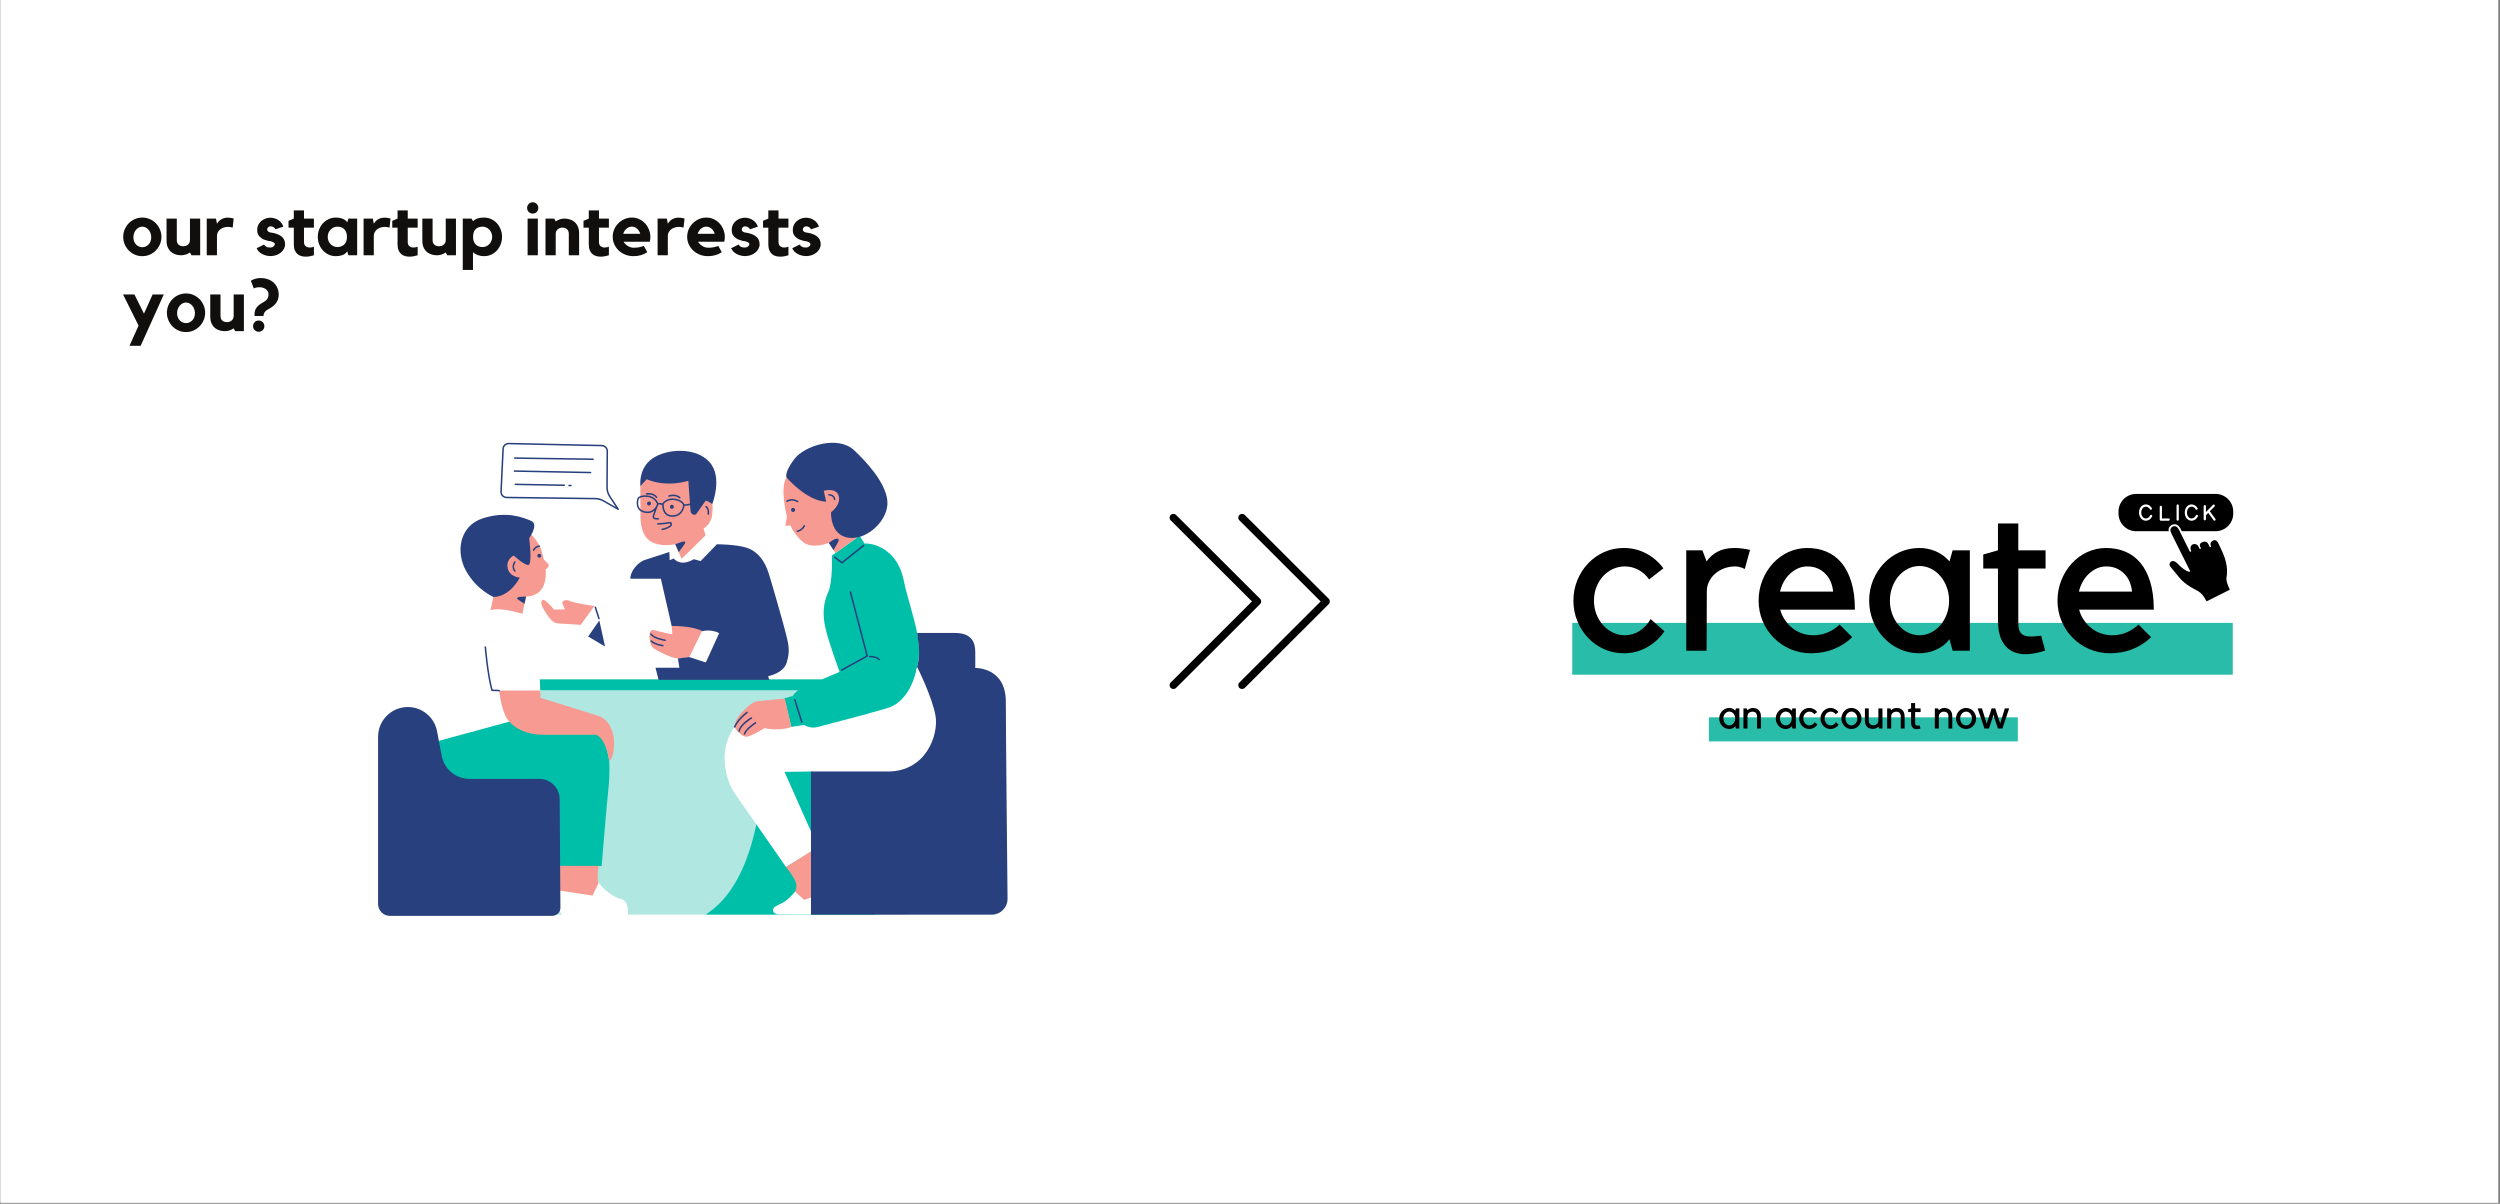 <?xml version="1.0" encoding="UTF-8"?><svg xmlns="http://www.w3.org/2000/svg" xmlns:xlink="http://www.w3.org/1999/xlink" contentScriptType="text/ecmascript" width="1012.5" zoomAndPan="magnify" contentStyleType="text/css" viewBox="0 0 1012.5 487.5" height="487.5" preserveAspectRatio="xMidYMid meet" version="1.0"><rect x="0" y="0" width="1012.5" height="487.5" fill="#808080" stroke="none"/><defs><g><g id="glyph-0-0"/><g id="glyph-0-1"><path d="M 8.656 -15.281 C 9.719 -15.281 10.719 -15.07 11.656 -14.656 C 12.594 -14.25 13.41 -13.691 14.109 -12.984 C 14.805 -12.273 15.359 -11.445 15.766 -10.5 C 16.18 -9.551 16.391 -8.535 16.391 -7.453 C 16.391 -6.379 16.18 -5.367 15.766 -4.422 C 15.359 -3.473 14.805 -2.645 14.109 -1.938 C 13.41 -1.227 12.594 -0.664 11.656 -0.25 C 10.719 0.156 9.719 0.359 8.656 0.359 C 7.57 0.359 6.562 0.156 5.625 -0.25 C 4.688 -0.664 3.867 -1.227 3.172 -1.938 C 2.473 -2.645 1.922 -3.473 1.516 -4.422 C 1.109 -5.367 0.906 -6.379 0.906 -7.453 C 0.906 -8.535 1.109 -9.551 1.516 -10.5 C 1.922 -11.445 2.473 -12.273 3.172 -12.984 C 3.867 -13.691 4.688 -14.25 5.625 -14.656 C 6.562 -15.07 7.57 -15.281 8.656 -15.281 Z M 8.656 -3.266 C 9.156 -3.266 9.617 -3.363 10.047 -3.562 C 10.473 -3.758 10.852 -4.031 11.188 -4.375 C 11.52 -4.727 11.781 -5.148 11.969 -5.641 C 12.156 -6.129 12.25 -6.676 12.25 -7.281 C 12.25 -7.875 12.156 -8.43 11.969 -8.953 C 11.781 -9.473 11.52 -9.926 11.188 -10.312 C 10.852 -10.707 10.473 -11.02 10.047 -11.25 C 9.617 -11.477 9.156 -11.594 8.656 -11.594 C 8.156 -11.594 7.688 -11.477 7.25 -11.25 C 6.812 -11.02 6.426 -10.707 6.094 -10.312 C 5.758 -9.926 5.5 -9.473 5.312 -8.953 C 5.125 -8.43 5.031 -7.875 5.031 -7.281 C 5.031 -6.676 5.125 -6.129 5.312 -5.641 C 5.5 -5.148 5.758 -4.727 6.094 -4.375 C 6.426 -4.031 6.812 -3.758 7.25 -3.562 C 7.688 -3.363 8.156 -3.266 8.656 -3.266 Z M 8.656 -3.266 "/></g><g id="glyph-0-2"><path d="M 10.75 -14.859 L 14.891 -14.859 L 14.891 0 L 11.359 0 L 10.75 -1.141 C 10.27 -0.797 9.723 -0.52 9.109 -0.312 C 8.504 -0.102 7.852 0 7.156 0 C 6.613 0 6 -0.078 5.312 -0.234 C 4.625 -0.398 3.977 -0.703 3.375 -1.141 C 2.781 -1.578 2.281 -2.188 1.875 -2.969 C 1.469 -3.75 1.266 -4.754 1.266 -5.984 L 1.266 -14.859 L 5.422 -14.859 L 5.422 -6.141 C 5.422 -5.68 5.492 -5.289 5.641 -4.969 C 5.797 -4.656 6 -4.398 6.25 -4.203 C 6.5 -4.016 6.781 -3.875 7.094 -3.781 C 7.414 -3.695 7.75 -3.656 8.094 -3.656 C 8.352 -3.656 8.633 -3.695 8.938 -3.781 C 9.25 -3.875 9.539 -4.02 9.812 -4.219 C 10.082 -4.414 10.305 -4.676 10.484 -5 C 10.66 -5.32 10.75 -5.703 10.75 -6.141 Z M 10.75 -14.859 "/></g><g id="glyph-0-3"><path d="M 5.422 -12.797 C 5.617 -13.109 5.848 -13.41 6.109 -13.703 C 6.367 -13.992 6.676 -14.254 7.031 -14.484 C 7.395 -14.711 7.805 -14.895 8.266 -15.031 C 8.723 -15.176 9.242 -15.25 9.828 -15.25 C 10.504 -15.25 11.289 -15.129 12.188 -14.891 L 11.797 -11.203 C 11.578 -11.242 11.359 -11.297 11.141 -11.359 C 10.961 -11.391 10.766 -11.422 10.547 -11.453 C 10.328 -11.484 10.125 -11.5 9.938 -11.5 C 9.301 -11.5 8.707 -11.41 8.156 -11.234 C 7.613 -11.055 7.141 -10.805 6.734 -10.484 C 6.336 -10.16 6.02 -9.773 5.781 -9.328 C 5.539 -8.879 5.422 -8.395 5.422 -7.875 L 5.422 0 L 1.281 0 L 1.281 -14.859 L 5.031 -14.859 Z M 5.422 -12.797 "/></g><g id="glyph-0-4"/><g id="glyph-0-5"><path d="M 10.781 -7.781 C 11.883 -7.008 12.438 -5.906 12.438 -4.469 C 12.438 -3.801 12.281 -3.176 11.969 -2.594 C 11.656 -2.02 11.227 -1.516 10.688 -1.078 C 10.156 -0.641 9.531 -0.297 8.812 -0.047 C 8.094 0.203 7.32 0.328 6.5 0.328 C 5.883 0.328 5.281 0.242 4.688 0.078 C 4.094 -0.078 3.547 -0.289 3.047 -0.562 C 2.555 -0.844 2.125 -1.176 1.75 -1.562 C 1.383 -1.957 1.109 -2.395 0.922 -2.875 C 1.391 -3.094 1.898 -3.336 2.453 -3.609 C 3.016 -3.879 3.504 -4.125 3.922 -4.344 C 4.098 -4.039 4.375 -3.766 4.75 -3.516 C 5.133 -3.266 5.656 -3.141 6.312 -3.141 C 7 -3.141 7.5 -3.301 7.812 -3.625 C 8.133 -3.945 8.297 -4.242 8.297 -4.516 C 8.297 -4.723 8.188 -4.91 7.969 -5.078 C 7.75 -5.242 7.5 -5.379 7.219 -5.484 C 6.82 -5.641 6.492 -5.723 6.234 -5.734 C 5.973 -5.742 5.672 -5.801 5.328 -5.906 C 4.254 -6.164 3.43 -6.508 2.859 -6.938 C 2.285 -7.363 1.867 -7.797 1.609 -8.234 C 1.359 -8.672 1.219 -9.086 1.188 -9.484 C 1.156 -9.891 1.141 -10.211 1.141 -10.453 C 1.141 -11.086 1.281 -11.695 1.562 -12.281 C 1.844 -12.863 2.223 -13.367 2.703 -13.797 C 3.191 -14.223 3.758 -14.566 4.406 -14.828 C 5.062 -15.086 5.758 -15.219 6.5 -15.219 C 7.113 -15.219 7.703 -15.125 8.266 -14.938 C 8.828 -14.758 9.336 -14.508 9.797 -14.188 C 10.254 -13.875 10.645 -13.5 10.969 -13.062 C 11.301 -12.625 11.551 -12.133 11.719 -11.594 L 8.5 -10.516 C 8.383 -10.867 8.141 -11.156 7.766 -11.375 C 7.398 -11.602 7.008 -11.719 6.594 -11.719 C 6.164 -11.719 5.82 -11.578 5.562 -11.297 C 5.312 -11.016 5.188 -10.734 5.188 -10.453 C 5.188 -10.109 5.312 -9.844 5.562 -9.656 C 5.812 -9.469 6.082 -9.332 6.375 -9.25 C 6.594 -9.219 6.805 -9.188 7.016 -9.156 C 7.234 -9.125 7.441 -9.086 7.641 -9.047 C 8.336 -8.891 8.941 -8.707 9.453 -8.5 C 9.961 -8.301 10.406 -8.062 10.781 -7.781 Z M 10.781 -7.781 "/></g><g id="glyph-0-6"><path d="M 6.828 -5.328 C 6.828 -4.629 7.039 -4.086 7.469 -3.703 C 7.906 -3.328 8.473 -3.141 9.172 -3.141 C 9.723 -3.141 10.281 -3.25 10.844 -3.469 L 10.844 0 C 10.344 0.156 9.812 0.285 9.25 0.391 C 8.695 0.504 8.141 0.562 7.578 0.562 C 6.941 0.562 6.332 0.484 5.75 0.328 C 5.164 0.172 4.645 -0.098 4.188 -0.484 C 3.727 -0.879 3.363 -1.398 3.094 -2.047 C 2.832 -2.703 2.703 -3.508 2.703 -4.469 L 2.703 -11.172 L 0.562 -11.172 L 0.562 -13.953 L 2.703 -14.859 L 2.703 -18.188 L 6.828 -18.188 L 6.828 -14.859 L 10.844 -14.859 L 10.844 -11.172 L 6.828 -11.172 Z M 6.828 -5.328 "/></g><g id="glyph-0-7"><path d="M 16.891 -14.859 L 16.891 0 L 13.328 0 L 12.906 -1.594 C 12.332 -0.812 11.641 -0.289 10.828 -0.031 C 10.016 0.227 9.172 0.359 8.297 0.359 C 7.234 0.359 6.258 0.156 5.375 -0.25 C 4.488 -0.664 3.711 -1.227 3.047 -1.938 C 2.391 -2.645 1.875 -3.473 1.5 -4.422 C 1.133 -5.367 0.953 -6.379 0.953 -7.453 C 0.953 -8.535 1.133 -9.551 1.5 -10.5 C 1.875 -11.445 2.391 -12.273 3.047 -12.984 C 3.711 -13.691 4.488 -14.25 5.375 -14.656 C 6.258 -15.07 7.234 -15.281 8.297 -15.281 C 9.254 -15.281 10.129 -15.129 10.922 -14.828 C 11.723 -14.523 12.383 -14.047 12.906 -13.391 L 13.328 -14.859 Z M 12.766 -7.406 C 12.766 -8.176 12.656 -8.828 12.438 -9.359 C 12.227 -9.891 11.945 -10.316 11.594 -10.641 C 11.25 -10.973 10.844 -11.211 10.375 -11.359 C 9.906 -11.516 9.398 -11.594 8.859 -11.594 C 8.328 -11.594 7.828 -11.484 7.359 -11.266 C 6.891 -11.047 6.473 -10.75 6.109 -10.375 C 5.754 -10.008 5.473 -9.57 5.266 -9.062 C 5.066 -8.551 4.969 -8.016 4.969 -7.453 C 4.969 -6.879 5.066 -6.344 5.266 -5.844 C 5.473 -5.344 5.754 -4.906 6.109 -4.531 C 6.473 -4.164 6.891 -3.875 7.359 -3.656 C 7.828 -3.438 8.328 -3.328 8.859 -3.328 C 9.941 -3.328 10.859 -3.66 11.609 -4.328 C 12.359 -4.992 12.742 -6.02 12.766 -7.406 Z M 12.766 -7.406 "/></g><g id="glyph-0-8"><path d="M 9.938 -15.281 C 11 -15.281 11.977 -15.07 12.875 -14.656 C 13.781 -14.25 14.555 -13.691 15.203 -12.984 C 15.848 -12.273 16.352 -11.445 16.719 -10.5 C 17.094 -9.551 17.281 -8.535 17.281 -7.453 C 17.281 -6.379 17.094 -5.367 16.719 -4.422 C 16.352 -3.473 15.848 -2.645 15.203 -1.938 C 14.555 -1.227 13.781 -0.664 12.875 -0.25 C 11.977 0.156 11 0.359 9.938 0.359 C 9.082 0.359 8.242 0.207 7.422 -0.094 C 6.609 -0.406 5.973 -0.801 5.516 -1.281 L 5.516 5.938 L 1.375 5.938 L 1.375 -14.859 L 4.906 -14.859 L 5.516 -13.844 C 6.086 -14.352 6.734 -14.719 7.453 -14.938 C 8.172 -15.164 9 -15.281 9.938 -15.281 Z M 9.406 -3.328 C 9.945 -3.328 10.453 -3.438 10.922 -3.656 C 11.391 -3.875 11.797 -4.164 12.141 -4.531 C 12.492 -4.906 12.773 -5.344 12.984 -5.844 C 13.191 -6.344 13.297 -6.879 13.297 -7.453 C 13.297 -8.016 13.191 -8.551 12.984 -9.062 C 12.773 -9.57 12.492 -10.008 12.141 -10.375 C 11.797 -10.75 11.391 -11.047 10.922 -11.266 C 10.453 -11.484 9.945 -11.594 9.406 -11.594 C 8.863 -11.594 8.359 -11.516 7.891 -11.359 C 7.422 -11.211 7.008 -10.973 6.656 -10.641 C 6.312 -10.316 6.039 -9.891 5.844 -9.359 C 5.645 -8.828 5.547 -8.191 5.547 -7.453 C 5.547 -6.754 5.645 -6.148 5.844 -5.641 C 6.039 -5.129 6.312 -4.695 6.656 -4.344 C 7.008 -4 7.422 -3.742 7.891 -3.578 C 8.359 -3.41 8.863 -3.328 9.406 -3.328 Z M 9.406 -3.328 "/></g><g id="glyph-0-9"><path d="M 5.844 0 L 1.703 0 L 1.703 -14.859 L 5.844 -14.859 Z M 3.781 -16.891 C 3.133 -16.891 2.594 -17.109 2.156 -17.547 C 1.719 -17.992 1.5 -18.535 1.5 -19.172 C 1.5 -19.805 1.719 -20.348 2.156 -20.797 C 2.594 -21.242 3.133 -21.469 3.781 -21.469 C 4.414 -21.469 4.953 -21.242 5.391 -20.797 C 5.828 -20.348 6.047 -19.805 6.047 -19.172 C 6.047 -18.535 5.828 -17.992 5.391 -17.547 C 4.953 -17.109 4.414 -16.891 3.781 -16.891 Z M 3.781 -16.891 "/></g><g id="glyph-0-10"><path d="M 9.078 -14.859 C 9.641 -14.859 10.258 -14.773 10.938 -14.609 C 11.613 -14.453 12.25 -14.156 12.844 -13.719 C 13.445 -13.281 13.953 -12.672 14.359 -11.891 C 14.773 -11.109 14.984 -10.098 14.984 -8.859 L 14.984 0 L 10.812 0 L 10.812 -8.719 C 10.812 -9.176 10.734 -9.562 10.578 -9.875 C 10.43 -10.195 10.234 -10.453 9.984 -10.641 C 9.734 -10.836 9.445 -10.977 9.125 -11.062 C 8.812 -11.156 8.492 -11.203 8.172 -11.203 C 7.91 -11.203 7.625 -11.156 7.312 -11.062 C 7.008 -10.977 6.723 -10.832 6.453 -10.625 C 6.18 -10.426 5.957 -10.164 5.781 -9.844 C 5.602 -9.531 5.516 -9.156 5.516 -8.719 L 5.516 0 L 1.375 0 L 1.375 -14.859 L 4.906 -14.859 L 5.516 -13.719 C 5.992 -14.062 6.531 -14.336 7.125 -14.547 C 7.727 -14.754 8.379 -14.859 9.078 -14.859 Z M 9.078 -14.859 "/></g><g id="glyph-0-11"><path d="M 8.688 -15.281 C 9.801 -15.281 10.816 -15.051 11.734 -14.594 C 12.66 -14.145 13.453 -13.555 14.109 -12.828 C 14.766 -12.098 15.27 -11.258 15.625 -10.312 C 15.988 -9.363 16.172 -8.395 16.172 -7.406 C 16.172 -6.801 16.094 -6.16 15.938 -5.484 L 5.328 -5.484 C 5.734 -4.805 6.301 -4.234 7.031 -3.766 C 7.77 -3.297 8.57 -3.062 9.438 -3.062 C 10.289 -3.062 11.039 -3.129 11.688 -3.266 C 12.344 -3.398 12.957 -3.578 13.531 -3.797 L 14.922 -1.266 C 14.18 -0.742 13.336 -0.344 12.391 -0.062 C 11.441 0.219 10.426 0.359 9.344 0.359 C 8.164 0.359 7.066 0.156 6.047 -0.25 C 5.023 -0.664 4.133 -1.223 3.375 -1.922 C 2.625 -2.617 2.023 -3.445 1.578 -4.406 C 1.141 -5.363 0.922 -6.379 0.922 -7.453 C 0.922 -8.516 1.117 -9.52 1.516 -10.469 C 1.922 -11.414 2.477 -12.242 3.188 -12.953 C 3.895 -13.66 4.719 -14.223 5.656 -14.641 C 6.594 -15.066 7.602 -15.281 8.688 -15.281 Z M 12.078 -8.688 C 11.836 -9.539 11.406 -10.238 10.781 -10.781 C 10.164 -11.32 9.469 -11.594 8.688 -11.594 C 7.883 -11.594 7.16 -11.32 6.516 -10.781 C 5.867 -10.238 5.426 -9.539 5.188 -8.688 Z M 12.078 -8.688 "/></g><g id="glyph-0-12"><path d="M 12.812 -14.859 L 17.344 -14.859 L 7.969 5.938 L 3.438 5.938 L 7.125 -2.25 L 0.844 -14.859 L 5.453 -14.859 L 9.312 -7.094 Z M 12.812 -14.859 "/></g><g id="glyph-0-13"><path d="M 4.609 -4.312 C 5.254 -4.312 5.801 -4.094 6.25 -3.656 C 6.695 -3.219 6.922 -2.676 6.922 -2.031 C 6.922 -1.395 6.695 -0.859 6.25 -0.422 C 5.801 0.016 5.254 0.234 4.609 0.234 C 3.973 0.234 3.438 0.016 3 -0.422 C 2.562 -0.859 2.344 -1.395 2.344 -2.031 C 2.344 -2.676 2.562 -3.219 3 -3.656 C 3.438 -4.094 3.973 -4.312 4.609 -4.312 Z M 5.391 -21.5 C 6.586 -21.5 7.645 -21.316 8.562 -20.953 C 9.477 -20.598 10.238 -20.113 10.844 -19.5 C 11.457 -18.895 11.926 -18.18 12.25 -17.359 C 12.57 -16.547 12.734 -15.68 12.734 -14.766 C 12.734 -12.504 11.594 -10.695 9.312 -9.344 C 9 -9.145 8.688 -8.961 8.375 -8.797 C 8.062 -8.641 7.781 -8.453 7.531 -8.234 C 7.281 -8.016 7.066 -7.742 6.891 -7.422 C 6.711 -7.109 6.594 -6.68 6.531 -6.141 L 2.938 -6.141 L 2.938 -6.797 C 2.938 -7.473 3.031 -8.055 3.219 -8.547 C 3.406 -9.035 3.676 -9.484 4.031 -9.891 C 4.395 -10.305 4.832 -10.68 5.344 -11.016 C 5.852 -11.359 6.438 -11.719 7.094 -12.094 C 7.57 -12.375 7.945 -12.758 8.219 -13.25 C 8.488 -13.738 8.625 -14.266 8.625 -14.828 C 8.625 -15.266 8.531 -15.664 8.344 -16.031 C 8.156 -16.406 7.895 -16.723 7.562 -16.984 C 7.227 -17.242 6.836 -17.441 6.391 -17.578 C 5.941 -17.723 5.469 -17.797 4.969 -17.797 C 4.57 -17.797 4.227 -17.77 3.938 -17.719 C 3.645 -17.664 3.398 -17.609 3.203 -17.547 C 2.984 -17.473 2.797 -17.395 2.641 -17.312 L 1.438 -20.422 C 2.613 -21.141 3.93 -21.5 5.391 -21.5 Z M 5.391 -21.5 "/></g><g id="glyph-1-0"/><g id="glyph-1-1"><path d="M 23.453 1.016 C 20.617 1.016 17.969 0.461 15.5 -0.641 C 13.039 -1.742 10.891 -3.258 9.047 -5.188 C 7.203 -7.113 5.742 -9.379 4.672 -11.984 C 3.598 -14.586 3.062 -17.359 3.062 -20.297 C 3.062 -23.242 3.598 -26.02 4.672 -28.625 C 5.742 -31.227 7.203 -33.492 9.047 -35.422 C 10.891 -37.348 13.039 -38.863 15.5 -39.969 C 17.969 -41.07 20.617 -41.625 23.453 -41.625 C 26.734 -41.625 29.758 -40.883 32.531 -39.406 C 35.312 -37.938 37.633 -35.93 39.5 -33.391 L 33.719 -28.891 C 32.594 -30.523 31.164 -31.812 29.438 -32.75 C 27.707 -33.688 25.852 -34.156 23.875 -34.156 C 22.176 -34.156 20.562 -33.801 19.031 -33.094 C 17.5 -32.383 16.164 -31.406 15.031 -30.156 C 13.906 -28.914 13.016 -27.441 12.359 -25.734 C 11.711 -24.035 11.391 -22.223 11.391 -20.297 C 11.391 -18.379 11.711 -16.566 12.359 -14.859 C 13.016 -13.16 13.906 -11.676 15.031 -10.406 C 16.164 -9.133 17.5 -8.129 19.031 -7.391 C 20.562 -6.648 22.176 -6.281 23.875 -6.281 C 26.082 -6.281 28.094 -6.875 29.906 -8.062 C 31.719 -9.258 33.191 -10.848 34.328 -12.828 L 39.922 -7.906 C 38.109 -5.188 35.758 -3.02 32.875 -1.406 C 29.988 0.207 26.848 1.016 23.453 1.016 Z M 23.453 1.016 "/></g><g id="glyph-1-2"><path d="M 29.312 -33.125 C 28.914 -33.301 28.52 -33.473 28.125 -33.641 C 27.781 -33.754 27.379 -33.867 26.922 -33.984 C 26.473 -34.098 25.992 -34.156 25.484 -34.156 C 23.836 -34.156 22.305 -33.883 20.891 -33.344 C 19.484 -32.801 18.27 -32.078 17.25 -31.172 C 16.227 -30.266 15.422 -29.203 14.828 -27.984 C 14.234 -26.773 13.938 -25.488 13.938 -24.125 L 13.844 0 L 5.609 0 L 5.609 -40.688 L 12.141 -40.688 L 13.844 -36.188 C 14.977 -37.832 16.461 -39.148 18.297 -40.141 C 20.141 -41.129 22.453 -41.625 25.234 -41.625 C 27.047 -41.625 29.113 -41.367 31.438 -40.859 Z M 29.312 -33.125 "/></g><g id="glyph-1-3"><path d="M 24.047 1.016 C 21.098 1.016 18.332 0.461 15.75 -0.641 C 13.176 -1.742 10.926 -3.258 9 -5.188 C 7.07 -7.113 5.555 -9.379 4.453 -11.984 C 3.348 -14.586 2.797 -17.359 2.797 -20.297 C 2.797 -23.242 3.32 -26.02 4.375 -28.625 C 5.426 -31.227 6.844 -33.492 8.625 -35.422 C 10.406 -37.348 12.484 -38.863 14.859 -39.969 C 17.242 -41.07 19.797 -41.625 22.516 -41.625 C 25.285 -41.625 27.844 -41.141 30.188 -40.172 C 32.539 -39.211 34.582 -37.711 36.312 -35.672 C 38.039 -33.641 39.383 -31.051 40.344 -27.906 C 41.312 -24.758 41.797 -21.008 41.797 -16.656 L 11.547 -16.656 C 11.941 -15.176 12.566 -13.801 13.422 -12.531 C 14.273 -11.258 15.281 -10.156 16.438 -9.219 C 17.602 -8.281 18.906 -7.555 20.344 -7.047 C 21.789 -6.535 23.305 -6.281 24.891 -6.281 C 27.047 -6.281 29.039 -6.676 30.875 -7.469 C 32.719 -8.27 34.289 -9.32 35.594 -10.625 L 40.688 -5.516 C 38.707 -3.535 36.285 -1.953 33.422 -0.766 C 30.566 0.422 27.441 1.016 24.047 1.016 Z M 22.516 -34.156 C 21.211 -34.156 19.977 -33.898 18.812 -33.391 C 17.656 -32.879 16.582 -32.172 15.594 -31.266 C 14.602 -30.359 13.754 -29.281 13.047 -28.031 C 12.336 -26.789 11.812 -25.43 11.469 -23.953 L 32.969 -23.953 C 32.852 -25.316 32.539 -26.617 32.031 -27.859 C 31.52 -29.109 30.812 -30.195 29.906 -31.125 C 29 -32.062 27.938 -32.801 26.719 -33.344 C 25.5 -33.883 24.098 -34.156 22.516 -34.156 Z M 22.516 -34.156 "/></g><g id="glyph-1-4"><path d="M 43.328 -40.688 L 43.328 0 L 36.359 0 L 35.078 -4.672 C 33.672 -2.805 31.859 -1.391 29.641 -0.422 C 27.43 0.535 25.195 1.016 22.938 1.016 C 20.102 1.016 17.453 0.461 14.984 -0.641 C 12.523 -1.742 10.375 -3.258 8.531 -5.188 C 6.695 -7.113 5.238 -9.379 4.156 -11.984 C 3.082 -14.586 2.547 -17.359 2.547 -20.297 C 2.547 -23.242 3.082 -26.02 4.156 -28.625 C 5.238 -31.227 6.695 -33.492 8.531 -35.422 C 10.375 -37.348 12.523 -38.863 14.984 -39.969 C 17.453 -41.07 20.102 -41.625 22.938 -41.625 C 25.195 -41.625 27.375 -41.188 29.469 -40.312 C 31.57 -39.438 33.441 -38.062 35.078 -36.188 L 36.359 -40.688 Z M 22.938 -6.281 C 24.582 -6.281 26.141 -6.648 27.609 -7.391 C 29.078 -8.129 30.348 -9.133 31.422 -10.406 C 32.504 -11.676 33.359 -13.16 33.984 -14.859 C 34.609 -16.566 34.922 -18.379 34.922 -20.297 C 34.922 -22.223 34.609 -24.035 33.984 -25.734 C 33.359 -27.441 32.504 -28.93 31.422 -30.203 C 30.348 -31.473 29.078 -32.477 27.609 -33.219 C 26.141 -33.957 24.582 -34.328 22.938 -34.328 C 21.289 -34.328 19.734 -33.957 18.266 -33.219 C 16.797 -32.477 15.52 -31.473 14.438 -30.203 C 13.363 -28.93 12.516 -27.441 11.891 -25.734 C 11.266 -24.035 10.953 -22.223 10.953 -20.297 C 10.953 -18.379 11.266 -16.566 11.891 -14.859 C 12.516 -13.16 13.363 -11.676 14.438 -10.406 C 15.52 -9.133 16.797 -8.129 18.266 -7.391 C 19.734 -6.648 21.289 -6.281 22.938 -6.281 Z M 22.938 -6.281 "/></g><g id="glyph-1-5"><path d="M 26.844 -0.078 C 24.52 0.711 22.223 1.191 19.953 1.359 C 17.691 1.523 15.656 1.195 13.844 0.375 C 12.031 -0.438 10.555 -1.875 9.422 -3.938 C 8.297 -6.008 7.734 -8.914 7.734 -12.656 L 7.734 -33.297 L 1.781 -33.297 L 1.781 -39 L 7.734 -40.688 L 7.734 -51.562 L 15.969 -51.562 L 15.969 -40.688 L 27.016 -40.688 L 27.016 -33.297 L 15.969 -33.297 L 15.969 -11.391 C 15.969 -10.023 16.125 -8.945 16.438 -8.156 C 16.75 -7.363 17.27 -6.77 18 -6.375 C 18.738 -5.977 19.703 -5.781 20.891 -5.781 C 22.086 -5.781 23.535 -5.891 25.234 -6.109 Z M 26.844 -0.078 "/></g><g id="glyph-2-0"/><g id="glyph-2-1"><path d="M 8.656 -8.141 L 8.656 0 L 7.266 0 L 7.016 -0.938 C 6.734 -0.562 6.367 -0.273 5.922 -0.078 C 5.484 0.109 5.035 0.203 4.578 0.203 C 4.016 0.203 3.488 0.094 3 -0.125 C 2.508 -0.344 2.078 -0.645 1.703 -1.031 C 1.336 -1.414 1.047 -1.867 0.828 -2.391 C 0.617 -2.91 0.516 -3.469 0.516 -4.062 C 0.516 -4.645 0.617 -5.195 0.828 -5.719 C 1.047 -6.238 1.336 -6.691 1.703 -7.078 C 2.078 -7.461 2.508 -7.766 3 -7.984 C 3.488 -8.211 4.016 -8.328 4.578 -8.328 C 5.035 -8.328 5.473 -8.238 5.891 -8.062 C 6.305 -7.883 6.68 -7.609 7.016 -7.234 L 7.266 -8.141 Z M 4.578 -1.25 C 4.91 -1.25 5.223 -1.32 5.516 -1.469 C 5.816 -1.625 6.07 -1.828 6.281 -2.078 C 6.5 -2.336 6.672 -2.633 6.797 -2.969 C 6.922 -3.312 6.984 -3.676 6.984 -4.062 C 6.984 -4.445 6.922 -4.805 6.797 -5.141 C 6.672 -5.484 6.5 -5.781 6.281 -6.031 C 6.07 -6.289 5.816 -6.492 5.516 -6.641 C 5.223 -6.785 4.91 -6.859 4.578 -6.859 C 4.254 -6.859 3.941 -6.785 3.641 -6.641 C 3.348 -6.492 3.094 -6.289 2.875 -6.031 C 2.664 -5.781 2.5 -5.484 2.375 -5.141 C 2.25 -4.805 2.188 -4.445 2.188 -4.062 C 2.188 -3.676 2.25 -3.312 2.375 -2.969 C 2.5 -2.633 2.664 -2.336 2.875 -2.078 C 3.094 -1.828 3.348 -1.625 3.641 -1.469 C 3.941 -1.32 4.254 -1.25 4.578 -1.25 Z M 4.578 -1.25 "/></g><g id="glyph-2-2"><path d="M 2.562 0 L 0.922 0 L 0.922 -8.141 L 2.219 -8.141 L 2.562 -7.422 C 2.832 -7.68 3.16 -7.895 3.547 -8.062 C 3.93 -8.238 4.352 -8.328 4.812 -8.328 C 5.102 -8.328 5.438 -8.281 5.812 -8.188 C 6.188 -8.094 6.535 -7.922 6.859 -7.672 C 7.18 -7.422 7.453 -7.078 7.672 -6.641 C 7.891 -6.203 8 -5.629 8 -4.922 L 8 0 L 6.438 0 L 6.438 -4.938 C 6.438 -5.289 6.379 -5.586 6.266 -5.828 C 6.16 -6.078 6.02 -6.273 5.844 -6.422 C 5.676 -6.566 5.477 -6.672 5.25 -6.734 C 5.031 -6.797 4.801 -6.828 4.562 -6.828 C 4.383 -6.828 4.176 -6.789 3.938 -6.719 C 3.707 -6.656 3.488 -6.547 3.281 -6.391 C 3.082 -6.242 2.91 -6.051 2.766 -5.812 C 2.629 -5.582 2.562 -5.297 2.562 -4.953 Z M 2.562 0 "/></g><g id="glyph-2-3"/><g id="glyph-2-4"><path d="M 4.688 0.203 C 4.125 0.203 3.594 0.094 3.094 -0.125 C 2.602 -0.344 2.172 -0.645 1.797 -1.031 C 1.43 -1.414 1.141 -1.867 0.922 -2.391 C 0.711 -2.91 0.609 -3.469 0.609 -4.062 C 0.609 -4.645 0.711 -5.195 0.922 -5.719 C 1.141 -6.238 1.43 -6.691 1.797 -7.078 C 2.172 -7.461 2.602 -7.766 3.094 -7.984 C 3.594 -8.211 4.125 -8.328 4.688 -8.328 C 5.344 -8.328 5.945 -8.176 6.5 -7.875 C 7.062 -7.582 7.523 -7.18 7.891 -6.672 L 6.75 -5.781 C 6.52 -6.102 6.227 -6.359 5.875 -6.547 C 5.531 -6.734 5.16 -6.828 4.766 -6.828 C 4.43 -6.828 4.109 -6.754 3.797 -6.609 C 3.492 -6.473 3.227 -6.281 3 -6.031 C 2.781 -5.781 2.602 -5.484 2.469 -5.141 C 2.344 -4.805 2.281 -4.445 2.281 -4.062 C 2.281 -3.676 2.344 -3.312 2.469 -2.969 C 2.602 -2.633 2.781 -2.336 3 -2.078 C 3.227 -1.828 3.492 -1.625 3.797 -1.469 C 4.109 -1.32 4.43 -1.25 4.766 -1.25 C 5.211 -1.25 5.613 -1.367 5.969 -1.609 C 6.332 -1.848 6.629 -2.164 6.859 -2.562 L 7.984 -1.578 C 7.617 -1.035 7.145 -0.602 6.562 -0.281 C 5.988 0.039 5.363 0.203 4.688 0.203 Z M 4.688 0.203 "/></g><g id="glyph-2-5"><path d="M 4.516 0.203 C 3.953 0.203 3.422 0.094 2.922 -0.125 C 2.43 -0.344 2.004 -0.645 1.641 -1.031 C 1.273 -1.414 0.984 -1.867 0.766 -2.391 C 0.547 -2.91 0.438 -3.469 0.438 -4.062 C 0.438 -4.645 0.547 -5.195 0.766 -5.719 C 0.984 -6.238 1.273 -6.691 1.641 -7.078 C 2.004 -7.461 2.43 -7.766 2.922 -7.984 C 3.422 -8.211 3.953 -8.328 4.516 -8.328 C 5.066 -8.328 5.594 -8.211 6.094 -7.984 C 6.594 -7.766 7.023 -7.461 7.391 -7.078 C 7.766 -6.691 8.055 -6.238 8.266 -5.719 C 8.484 -5.195 8.594 -4.645 8.594 -4.062 C 8.594 -3.469 8.484 -2.91 8.266 -2.391 C 8.055 -1.867 7.766 -1.414 7.391 -1.031 C 7.023 -0.645 6.594 -0.344 6.094 -0.125 C 5.594 0.094 5.066 0.203 4.516 0.203 Z M 4.516 -6.844 C 4.191 -6.844 3.879 -6.77 3.578 -6.625 C 3.285 -6.477 3.031 -6.281 2.812 -6.031 C 2.594 -5.781 2.422 -5.484 2.297 -5.141 C 2.172 -4.805 2.109 -4.445 2.109 -4.062 C 2.109 -3.676 2.172 -3.312 2.297 -2.969 C 2.422 -2.633 2.594 -2.336 2.812 -2.078 C 3.031 -1.828 3.285 -1.625 3.578 -1.469 C 3.879 -1.32 4.191 -1.25 4.516 -1.25 C 4.848 -1.25 5.16 -1.32 5.453 -1.469 C 5.742 -1.625 5.992 -1.828 6.203 -2.078 C 6.422 -2.336 6.594 -2.633 6.719 -2.969 C 6.844 -3.312 6.906 -3.676 6.906 -4.062 C 6.906 -4.445 6.844 -4.805 6.719 -5.141 C 6.594 -5.484 6.422 -5.781 6.203 -6.031 C 5.992 -6.281 5.742 -6.477 5.453 -6.625 C 5.16 -6.77 4.848 -6.844 4.516 -6.844 Z M 4.516 -6.844 "/></g><g id="glyph-2-6"><path d="M 6.453 -0.734 C 6.172 -0.473 5.836 -0.254 5.453 -0.078 C 5.078 0.086 4.656 0.172 4.188 0.172 C 3.895 0.172 3.562 0.129 3.188 0.047 C 2.812 -0.035 2.461 -0.203 2.141 -0.453 C 1.828 -0.703 1.555 -1.047 1.328 -1.484 C 1.109 -1.922 1 -2.488 1 -3.188 L 1 -8.141 L 2.562 -8.141 L 2.562 -3.188 C 2.562 -2.844 2.613 -2.547 2.719 -2.297 C 2.832 -2.055 2.973 -1.863 3.141 -1.719 C 3.316 -1.57 3.52 -1.461 3.75 -1.391 C 3.977 -1.328 4.211 -1.297 4.453 -1.297 C 4.629 -1.297 4.832 -1.328 5.062 -1.391 C 5.301 -1.461 5.52 -1.57 5.719 -1.719 C 5.926 -1.875 6.098 -2.07 6.234 -2.312 C 6.379 -2.551 6.453 -2.836 6.453 -3.172 L 6.453 -8.141 L 8.109 -8.141 L 8.109 0 L 6.797 0 Z M 6.453 -0.734 "/></g><g id="glyph-2-7"><path d="M 5.359 -0.016 C 4.898 0.141 4.441 0.234 3.984 0.266 C 3.535 0.305 3.129 0.242 2.766 0.078 C 2.398 -0.086 2.102 -0.375 1.875 -0.781 C 1.656 -1.195 1.547 -1.781 1.547 -2.531 L 1.547 -6.656 L 0.359 -6.656 L 0.359 -7.797 L 1.547 -8.141 L 1.547 -10.312 L 3.188 -10.312 L 3.188 -8.141 L 5.406 -8.141 L 5.406 -6.656 L 3.188 -6.656 L 3.188 -2.281 C 3.188 -2.008 3.219 -1.789 3.281 -1.625 C 3.344 -1.469 3.445 -1.348 3.594 -1.266 C 3.75 -1.191 3.941 -1.156 4.172 -1.156 C 4.41 -1.156 4.703 -1.176 5.047 -1.219 Z M 5.359 -0.016 "/></g><g id="glyph-2-8"><path d="M 2.969 0 L 0.234 -8.141 L 1.984 -8.141 L 3.891 -1.984 L 5.891 -8.141 L 7.359 -8.141 L 9.359 -2.031 L 11.25 -8.141 L 13 -8.141 L 10.266 0 L 8.453 0 L 6.766 -4.969 L 6.625 -5.75 L 6.484 -4.969 L 4.812 0 Z M 2.969 0 "/></g></g><clipPath id="clip-0"><path d="M 0.27 0 L 1011.73 0 L 1011.73 487 L 0.27 487 Z M 0.27 0 " clip-rule="nonzero"/></clipPath><clipPath id="clip-1"><path d="M 174 216 L 394 216 L 394 371.051 L 174 371.051 Z M 174 216 " clip-rule="nonzero"/></clipPath><clipPath id="clip-2"><path d="M 153 179 L 408.418 179 L 408.418 371 L 153 371 Z M 153 179 " clip-rule="nonzero"/></clipPath><clipPath id="clip-3"><path d="M 501 208 L 538.895 208 L 538.895 279.188 L 501 279.188 Z M 501 208 " clip-rule="nonzero"/></clipPath><clipPath id="clip-4"><path d="M 473.68 208 L 511 208 L 511 279.188 L 473.68 279.188 Z M 473.68 208 " clip-rule="nonzero"/></clipPath><clipPath id="clip-5"><path d="M 857.988 200.031 L 904.465 200.031 L 904.465 216 L 857.988 216 Z M 857.988 200.031 " clip-rule="nonzero"/></clipPath><clipPath id="clip-6"><path d="M 878.664 213.094 L 903.059 213.094 L 903.059 243.512 L 878.664 243.512 Z M 878.664 213.094 " clip-rule="nonzero"/></clipPath></defs><g clip-path="url(#clip-0)"><path fill="rgb(100%, 100%, 100%)" d="M 0.27 0 L 1012.23 0 L 1012.23 493.988 L 0.27 493.988 Z M 0.27 0 " fill-opacity="1" fill-rule="nonzero"/><path fill="rgb(100%, 100%, 100%)" d="M 0.27 0 L 1012.23 0 L 1012.23 487.242 L 0.27 487.242 Z M 0.27 0 " fill-opacity="1" fill-rule="nonzero"/><path fill="rgb(100%, 100%, 100%)" d="M 0.27 0 L 1012.23 0 L 1012.23 487.242 L 0.27 487.242 Z M 0.27 0 " fill-opacity="1" fill-rule="nonzero"/></g><path fill="rgb(69.019%, 90.59%, 88.239%)" d="M 194.953 279.23 L 367.02 279.23 L 367.02 370.418 L 194.953 370.418 Z M 194.953 279.23 " fill-opacity="1" fill-rule="nonzero"/><path fill="rgb(0%, 74.899%, 65.88%)" d="M 246.711 308.125 C 246.711 308.125 247.113 313.164 246.387 319.695 C 245.664 326.227 243.676 350.727 243.676 350.727 L 226.906 350.727 L 219.551 319.219 L 206.23 318.66 C 206.23 318.66 184.902 327.332 179.125 319.031 C 173.348 310.738 172.605 302.531 172.605 302.531 L 173.723 300.105 L 208.184 289.945 C 208.184 289.945 230.43 295.195 237.867 295.195 C 245.301 295.195 246.711 308.125 246.711 308.125 Z M 371.434 256.344 C 370.48 251.027 367.156 240.602 366.301 236.344 C 365.449 232.082 363.992 226.973 359.25 223.32 C 354.508 219.672 350.129 220.156 350.129 220.156 L 348.156 216.957 L 336.879 225.023 C 336.879 225.023 337.363 235.613 335.422 239.867 C 333.473 244.129 332.988 248.633 334.324 254.473 C 335.664 260.316 340.039 272.121 340.039 272.121 C 340.039 272.121 336.559 273.59 332.883 275.141 L 196.496 275.141 L 196.496 279.531 L 323.172 279.531 C 321.91 280.566 321.066 281.859 321.066 281.859 L 317.664 282.828 L 320.484 294.387 L 319.848 297.926 C 319.848 297.926 326.172 297.926 348.668 292.203 C 360.84 289.113 366.168 284.129 368.684 279.531 L 370.887 279.531 L 370.887 275.141 L 370.41 275.141 C 370.961 273.039 371.121 271.242 371.434 270.059 C 372.551 265.805 372.383 261.66 371.434 256.344 Z M 322.355 307.367 L 309.117 306.988 C 309.117 306.988 309.871 353.543 287.184 369.445 C 286.707 369.781 286.254 370.098 285.793 370.418 L 354.293 370.418 L 339.367 314.184 Z M 322.355 307.367 " fill-opacity="1" fill-rule="nonzero"/><g clip-path="url(#clip-1)"><path fill="rgb(100%, 100%, 100%)" d="M 393.535 268.496 C 393.535 268.496 386.84 311.863 374.191 319.496 C 361.543 327.129 328.445 312.453 328.445 312.453 L 317.734 312.613 L 330.297 340.91 L 331.469 343.203 L 318.344 351.156 C 318.344 351.156 301 326.141 297.734 321.547 C 294.469 316.949 292.898 309.93 293.621 304.125 C 294.344 298.316 297.523 294.398 297.523 294.398 L 300.75 293.715 L 308.852 291.656 L 320.473 294.398 L 325.641 293.633 C 325.641 293.633 328.242 295.309 331.406 294.375 C 334.566 293.445 349.633 289.723 359.492 286.746 C 369.352 283.766 371.422 270.066 371.422 270.066 Z M 292.242 222.746 L 286.789 216.5 L 285.746 216.82 L 277.031 218.793 L 273.477 220.414 L 271.094 223.551 L 269.73 231.285 C 269.73 231.285 282.738 231.371 283.098 231.371 C 283.453 231.371 292.242 222.746 292.242 222.746 Z M 285.422 254.375 C 283.469 255.352 278.664 266.918 278.664 266.918 L 282.328 271.152 L 291.688 266.266 L 297.062 252.746 C 297.059 252.746 287.375 253.395 285.422 254.375 Z M 238.074 234.387 L 240.723 245.426 L 234.055 254.457 L 238.203 257.777 L 242.723 251.281 L 246.996 270.426 L 275.16 270.426 L 267.637 234.387 Z M 251.59 364.133 C 248.121 363.379 243.141 359.305 242.086 356.586 L 236.809 359.605 L 226.551 359.605 C 226.551 359.605 226.551 365.152 226.551 367.59 C 226.551 370.023 228.211 371.078 228.211 371.078 L 254.301 371.078 C 254.301 371.078 255.055 364.891 251.59 364.133 Z M 322.395 360.629 C 322.395 360.629 319.324 364.578 316.691 365.785 C 314.062 366.988 313.074 367.43 313.074 368.746 C 313.074 370.066 315.266 370.391 315.266 370.391 L 328.449 370.426 L 334.129 364.242 L 328.426 361.062 Z M 206.121 247.016 C 199.832 246.207 196.125 246.367 190.648 251.367 C 185.164 256.371 175.711 278.984 174.797 300.836 L 213.703 290.254 L 217.41 281.703 L 218.816 279.672 C 218.816 279.672 218.219 264.109 217.73 257.656 C 217.246 251.207 212.41 247.82 206.121 247.016 Z M 206.121 247.016 " fill-opacity="1" fill-rule="nonzero"/></g><path fill="rgb(96.86%, 60.39%, 56.859%)" d="M 288.434 204.203 C 288.434 204.203 288.844 204.539 288.445 208.434 C 288.047 212.328 284.953 214.023 284.953 214.023 L 285.746 216.82 L 276.07 226.305 L 273.477 220.414 C 273.477 220.414 268.887 221.512 264.797 219.914 C 260.703 218.316 259.512 213.926 259.406 209.73 C 259.309 205.539 259.359 196.887 259.359 196.887 L 260.504 192.664 L 272.273 191.062 L 276.562 191.062 L 281.949 191.566 Z M 272.02 253.535 C 272.273 255.359 272.273 256.922 272.273 256.922 C 272.273 256.922 265.941 255.574 264.699 255.16 C 263.453 254.746 262.938 256.508 263.039 258.066 C 263.141 259.621 263.555 261.805 264.801 262.637 C 266.047 263.469 271.961 266.691 274.555 266.691 C 277.148 266.691 279.164 266.113 279.164 266.113 L 285.348 253.496 C 285.348 253.496 278.406 252.434 272.02 253.535 Z M 219.996 242.934 C 219.109 243.18 218.629 244.223 220.316 246.957 C 222.004 249.695 223.527 252.426 226.18 252.508 C 228.828 252.59 235.18 253.07 235.18 253.07 L 240.723 245.434 C 240.723 245.434 232.531 244.305 230.84 243.422 C 229.148 242.535 227.305 243.422 227.785 244.465 C 228.266 245.512 228.754 246.797 228.754 246.797 L 224.414 246.879 C 224.414 246.875 220.879 242.691 219.996 242.934 Z M 317.867 282.957 C 317.867 282.957 309.168 283.691 306.762 284.008 C 304.348 284.324 301.836 287.051 300.055 288.938 C 298.27 290.824 297.332 293.344 297.539 294.391 C 297.75 295.441 300.367 298.277 302.145 298.379 C 303.93 298.48 309.586 294.918 309.586 294.918 C 309.586 294.918 315.977 296.285 320.488 294.398 Z M 337.449 189.941 C 337.449 189.941 321.387 188.824 318.523 193.34 C 315.664 197.855 318.711 209.258 318.711 209.258 L 318.039 212.938 L 320.156 212.824 C 320.156 212.824 321.16 215.84 324.953 219.297 C 328.746 222.758 335.656 219.855 335.656 219.855 L 338.355 224.004 L 348.152 216.957 L 349.375 195.637 Z M 213.047 241.602 C 213.047 241.602 216.926 241.773 219.25 238.758 C 221.574 235.738 220.977 230.562 220.977 230.562 C 222.098 229.957 222.527 228.922 222.012 228.406 C 221.492 227.887 220.285 226.594 220.285 226.594 C 220.285 226.594 220.285 226.594 219.25 222.801 C 218.219 219.004 213.215 214.52 213.215 214.52 L 210.117 216.766 L 197.445 226.336 L 199.859 241.602 L 198.652 247.125 C 202.703 245.742 211.578 248.594 211.578 248.594 Z M 242.5 290 C 238.078 288.527 218.922 282.629 218.922 282.629 L 218.816 279.676 L 202.18 279.676 C 202.18 279.676 202.707 285.574 204.707 289.895 C 206.707 294.211 212.496 297.582 219.973 297.582 C 227.449 297.582 241.555 297.582 241.555 297.582 C 245.766 299.691 246.711 308.121 246.711 308.121 C 248.184 307.383 248.711 304.324 248.711 300.641 C 248.711 296.953 246.926 291.477 242.5 290 Z M 322.043 356.734 C 323.211 359.258 321.957 361.059 321.957 361.059 L 325.734 364.48 L 328.609 363.398 L 329.508 344.129 L 318.348 351.148 C 318.355 351.148 320.871 354.211 322.043 356.734 Z M 226.809 350.688 L 226.809 360.707 L 239.977 362.707 L 242.398 357.645 C 242.398 357.645 241.66 355.746 242.398 350.684 L 226.809 350.684 Z M 226.809 350.688 " fill-opacity="1" fill-rule="nonzero"/><g clip-path="url(#clip-2)"><path fill="rgb(15.689%, 25.099%, 49.409%)" d="M 408.055 363.965 C 408.09 367.531 405.215 370.438 401.648 370.438 L 328.449 370.438 L 328.449 312.453 C 328.449 312.453 344.023 312.453 359.598 312.453 C 375.168 312.453 380.156 297.488 378.902 290.012 C 377.66 282.531 371.43 270.062 371.43 270.062 C 371.43 270.062 372.672 266.324 372.055 261.332 C 371.43 256.344 371.43 256.344 371.43 256.344 C 371.43 256.344 379.598 256.344 386.727 256.344 C 393.855 256.344 394.984 260.512 394.984 264.141 C 394.984 267.773 394.984 270.527 394.984 270.527 C 394.984 270.527 407.367 270.148 407.367 284.176 C 407.371 295.629 407.875 345.918 408.055 363.965 Z M 218.395 315.43 L 190.129 315.43 C 184.633 315.43 179.918 311.52 178.895 306.113 L 177.008 296.16 C 175.926 290.469 170.957 286.348 165.172 286.348 C 158.516 286.348 153.121 291.746 153.121 298.406 L 153.121 366.137 C 153.121 368.781 155.266 370.922 157.906 370.922 L 223.656 370.922 C 225.496 370.922 226.984 369.426 226.969 367.582 L 226.672 323.656 C 226.641 319.098 222.945 315.43 218.395 315.43 Z M 199.859 241.773 C 206.754 241.641 210.5 233.938 210.5 233.938 C 210.5 233.938 205.906 233.684 205.516 229.465 C 205.227 226.273 208.07 224.992 208.07 224.992 C 208.07 224.992 212.156 228.824 213.938 228.824 C 215.727 228.824 214.32 217.965 214.32 217.965 C 214.32 217.965 218.41 212.344 215.086 210.938 C 211.77 209.531 205.129 206.848 195.555 209.914 C 185.98 212.98 184.477 223.664 188.82 231.324 C 193.16 238.988 199.859 241.773 199.859 241.773 Z M 217.617 225.07 C 217.617 225.504 217.969 225.855 218.402 225.855 C 218.836 225.855 219.188 225.504 219.188 225.07 C 219.188 224.637 218.836 224.281 218.402 224.281 C 217.969 224.281 217.617 224.637 217.617 225.07 Z M 218.441 220.906 C 216.781 220.906 215.855 222.598 215.82 222.668 C 215.738 222.82 215.793 223.012 215.949 223.094 C 215.996 223.121 216.047 223.129 216.094 223.129 C 216.207 223.129 216.312 223.066 216.367 222.965 C 216.379 222.949 217.148 221.527 218.441 221.527 C 218.609 221.527 218.75 221.387 218.75 221.215 C 218.754 221.047 218.613 220.906 218.441 220.906 Z M 334.598 203.191 L 333.617 198.758 C 333.617 198.758 338.703 197.281 339.688 200.895 C 340.672 204.504 336.574 207.461 336.574 207.461 C 336.574 207.461 336.082 216.816 343.789 217.805 C 351.5 218.785 360.191 210.254 359.375 202.703 C 358.551 195.156 350.578 186.715 345.926 182.352 C 339.328 176.168 325.742 180.473 321.574 186.07 C 317.508 191.531 318.535 193.352 318.535 193.352 C 318.535 193.352 326.566 202.859 334.598 203.191 Z M 322.027 206.516 C 322.027 206.055 321.656 205.684 321.195 205.684 C 320.738 205.684 320.363 206.055 320.363 206.516 C 320.363 206.977 320.738 207.348 321.195 207.348 C 321.656 207.348 322.027 206.977 322.027 206.516 Z M 325.887 212.664 C 325.734 212.586 325.547 212.648 325.469 212.805 C 324.555 214.629 322.934 214.809 322.863 214.816 C 322.695 214.832 322.57 214.984 322.586 215.156 C 322.602 215.316 322.734 215.441 322.895 215.441 C 322.906 215.441 322.918 215.441 322.926 215.441 C 323.012 215.438 324.957 215.234 326.031 213.082 C 326.105 212.926 326.043 212.742 325.887 212.664 Z M 318.875 203.277 C 318.945 203.227 320.602 202.074 322.906 203.383 C 322.953 203.406 323.012 203.422 323.062 203.422 C 323.172 203.422 323.273 203.367 323.332 203.262 C 323.414 203.113 323.359 202.922 323.211 202.84 C 320.551 201.328 318.594 202.715 318.508 202.773 C 318.371 202.875 318.34 203.066 318.441 203.207 C 318.547 203.344 318.738 203.375 318.875 203.277 Z M 337.695 202.297 C 337.711 202.457 337.844 202.582 338.004 202.582 C 338.016 202.582 338.023 202.582 338.031 202.582 C 338.199 202.566 338.328 202.414 338.312 202.246 C 338.16 200.48 336.543 200.082 335.727 200.113 C 335.555 200.117 335.422 200.266 335.426 200.441 C 335.43 200.609 335.582 200.754 335.75 200.738 C 335.832 200.734 337.555 200.684 337.695 202.297 Z M 272.113 206.066 C 272.555 206.066 272.918 205.703 272.918 205.258 C 272.918 204.812 272.555 204.453 272.113 204.453 C 271.668 204.453 271.305 204.812 271.305 205.258 C 271.305 205.703 271.668 206.066 272.113 206.066 Z M 262.852 204.723 C 263.297 204.723 263.66 204.359 263.66 203.914 C 263.66 203.469 263.297 203.109 262.852 203.109 C 262.41 203.109 262.047 203.469 262.047 203.914 C 262.047 204.359 262.41 204.723 262.852 204.723 Z M 258.352 205.895 C 257.367 204.152 258.121 201.902 258.152 201.809 C 258.23 201.633 258.91 200.352 262.234 200.641 C 265.027 200.879 266.242 202.965 266.594 203.719 C 267.254 203.582 267.855 203.758 268.215 203.902 C 268.227 203.875 268.23 203.836 268.254 203.812 C 268.32 203.711 270.004 201.359 273.418 201.945 C 276.109 202.406 276.941 203.691 277.188 204.27 L 279.43 203.957 C 279.148 200.293 278.777 194.719 278.777 194.719 C 278.777 194.719 270.199 197.609 261.898 194.09 L 259.371 196.891 C 259.371 196.891 258.379 189.758 264.242 185.691 C 270.113 181.629 281.848 180.996 287.348 187.141 C 292.855 193.281 288.434 204.215 288.434 204.215 C 288.434 204.215 287.262 203.039 285.812 202.766 L 281.84 208.367 C 281.031 208.637 279.855 208.367 279.676 206.918 C 279.637 206.578 279.559 205.703 279.477 204.582 L 277.246 204.898 C 277.082 205.859 276.211 209.316 272.344 209.316 C 272.242 209.316 272.137 209.316 272.035 209.312 C 270.906 209.262 270.004 208.852 269.344 208.098 C 268.383 206.996 268.199 205.441 268.184 204.586 C 268.016 204.492 267.352 204.18 266.656 204.355 C 266.613 204.484 266.465 204.914 266.172 205.426 C 266.176 205.477 266.176 205.527 266.156 205.578 C 266.145 205.605 265.188 208.082 264.941 209.074 C 264.867 209.363 264.961 209.48 264.992 209.516 C 265.102 209.648 265.461 209.871 266.621 209.816 C 266.785 209.801 266.934 209.938 266.945 210.109 C 266.957 210.281 266.82 210.426 266.652 210.434 C 266.523 210.441 266.398 210.445 266.277 210.445 C 265.375 210.445 264.812 210.27 264.512 209.906 C 264.367 209.73 264.219 209.418 264.34 208.926 C 264.469 208.414 264.766 207.559 265.035 206.809 C 264.367 207.375 263.453 207.809 262.234 207.809 C 261.855 207.809 261.453 207.766 261.02 207.68 C 259.762 207.398 258.871 206.805 258.352 205.895 Z M 269.812 207.68 C 270.355 208.301 271.109 208.637 272.059 208.676 C 276.008 208.852 276.598 205.137 276.66 204.633 C 276.586 204.387 276.07 203.023 273.312 202.555 C 270.562 202.09 269.094 203.734 268.809 204.094 C 268.789 204.531 268.758 206.473 269.812 207.68 Z M 258.895 205.59 C 259.324 206.34 260.078 206.832 261.137 207.055 C 264.992 207.855 266.02 204.293 266.062 204.141 C 266.066 204.121 266.07 204.105 266.082 204.09 C 265.883 203.594 264.875 201.496 262.18 201.266 C 259.297 201.023 258.73 202.043 258.727 202.055 C 258.73 202.047 258.047 204.102 258.895 205.59 Z M 268.129 214.102 C 267.957 214.121 267.832 214.277 267.855 214.449 C 267.875 214.609 268.008 214.723 268.164 214.723 C 268.176 214.723 268.191 214.723 268.199 214.723 C 269.492 214.566 271.461 213.676 271.895 213.059 C 272.16 212.684 272.305 212.133 272.035 211.738 C 271.781 211.367 271.281 211.273 270.543 211.449 C 269.109 211.797 266.438 211.848 266.414 211.848 C 266.242 211.852 266.102 211.992 266.109 212.164 C 266.113 212.332 266.254 212.477 266.422 212.469 C 266.535 212.469 269.188 212.41 270.688 212.047 C 271.199 211.926 271.449 211.988 271.52 212.086 C 271.594 212.199 271.535 212.477 271.383 212.695 C 271.105 213.102 269.383 213.953 268.129 214.102 Z M 271.016 201.199 C 271.043 201.188 273.602 200.332 275.098 201.832 C 275.16 201.895 275.238 201.922 275.32 201.922 C 275.402 201.922 275.48 201.895 275.543 201.832 C 275.668 201.707 275.668 201.512 275.543 201.391 C 273.766 199.613 270.934 200.574 270.816 200.617 C 270.656 200.672 270.566 200.848 270.625 201.012 C 270.676 201.168 270.852 201.258 271.016 201.199 Z M 265.691 201.602 C 265.75 201.688 265.844 201.727 265.938 201.727 C 266.004 201.727 266.066 201.707 266.125 201.664 C 266.258 201.562 266.289 201.363 266.188 201.23 C 264.688 199.25 261.918 199.684 261.805 199.707 C 261.633 199.73 261.52 199.891 261.547 200.062 C 261.57 200.234 261.738 200.348 261.902 200.32 C 261.93 200.316 264.418 199.926 265.691 201.602 Z M 311.324 232.195 C 309.711 227.004 306.715 223.199 302.332 221.812 C 297.949 220.426 290.344 220.426 290.344 220.426 L 283.773 227.23 L 280.973 226.48 C 280.973 226.48 276.055 229.77 272.824 226.191 L 271.215 226.883 L 271.098 223.539 C 271.098 223.539 264.992 225.617 261.535 226.652 C 258.078 227.691 255.195 231.609 255.309 234.383 L 267.645 234.383 L 272.023 253.531 C 272.023 253.531 279.977 253.297 284.473 255.609 C 284.473 255.609 288.047 254.688 291.27 256.418 L 285.855 268.301 L 279.168 266.105 L 274.562 266.688 L 275.148 270.426 L 265.469 270.426 L 266.723 275.336 L 311.555 275.336 L 311.094 273.836 C 311.094 273.836 317.203 272.797 318.586 268.418 C 319.973 264.031 319.508 261.5 318.355 256.883 C 317.199 252.27 312.934 237.387 311.324 232.195 Z M 238.203 257.781 L 245.043 261.84 L 242.723 251.285 Z M 242.582 250.84 C 242.613 250.84 242.645 250.836 242.676 250.824 C 242.844 250.773 242.93 250.598 242.879 250.434 L 241.402 245.848 C 241.348 245.68 241.172 245.594 241.008 245.645 C 240.844 245.695 240.754 245.871 240.805 246.039 L 242.285 250.625 C 242.332 250.758 242.449 250.84 242.582 250.84 Z M 199.484 279.262 C 197.727 272.539 196.883 262.109 196.875 262.008 C 196.859 261.836 196.703 261.711 196.539 261.723 C 196.367 261.738 196.238 261.887 196.254 262.059 C 196.266 262.168 197.125 272.879 198.941 279.648 C 198.977 279.785 199.09 279.879 199.23 279.883 L 202.168 279.996 C 202.176 279.996 202.18 279.996 202.18 279.996 C 202.344 279.996 202.484 279.863 202.488 279.695 C 202.496 279.523 202.359 279.379 202.191 279.371 Z M 340.887 271.707 C 340.938 271.707 340.992 271.695 341.035 271.664 L 351.371 265.945 C 351.496 265.879 351.555 265.734 351.52 265.594 L 344.711 239.672 C 344.668 239.508 344.492 239.41 344.328 239.449 C 344.164 239.492 344.066 239.66 344.105 239.832 L 350.855 265.523 L 340.73 271.121 C 340.582 271.207 340.523 271.398 340.609 271.547 C 340.676 271.648 340.777 271.707 340.887 271.707 Z M 352.188 265.605 C 352.016 265.617 351.883 265.762 351.891 265.93 C 351.898 266.102 352.027 266.246 352.219 266.227 C 352.242 266.227 354.758 266.121 355.867 267.344 C 355.926 267.41 356.012 267.445 356.098 267.445 C 356.172 267.445 356.246 267.422 356.305 267.363 C 356.434 267.25 356.438 267.047 356.324 266.922 C 355.023 265.496 352.297 265.602 352.188 265.605 Z M 322.219 283.352 C 322.168 283.188 321.996 283.094 321.832 283.145 C 321.668 283.195 321.574 283.371 321.625 283.531 L 324.422 292.539 C 324.461 292.676 324.586 292.758 324.719 292.758 C 324.75 292.758 324.781 292.754 324.812 292.742 C 324.977 292.691 325.07 292.516 325.02 292.355 Z M 304.496 291.047 C 304.648 290.957 304.695 290.766 304.609 290.617 C 304.523 290.473 304.336 290.422 304.184 290.504 C 303.992 290.617 299.48 293.285 299.031 296.074 C 299.004 296.242 299.117 296.402 299.289 296.43 C 299.305 296.434 299.32 296.434 299.34 296.434 C 299.492 296.434 299.625 296.324 299.645 296.172 C 300.047 293.68 304.449 291.074 304.496 291.047 Z M 305.809 292.5 C 305.648 292.602 301.824 295.086 301.195 297.16 C 301.145 297.324 301.238 297.5 301.402 297.547 C 301.434 297.559 301.465 297.562 301.496 297.562 C 301.629 297.562 301.754 297.473 301.797 297.34 C 302.359 295.488 306.109 293.047 306.152 293.023 C 306.297 292.93 306.336 292.738 306.242 292.594 C 306.145 292.449 305.953 292.402 305.809 292.5 Z M 302.715 288.781 C 302.848 288.68 302.879 288.48 302.773 288.348 C 302.668 288.211 302.473 288.184 302.336 288.285 C 302.188 288.398 298.652 291.113 297.25 294.262 C 297.176 294.418 297.25 294.605 297.402 294.676 C 297.445 294.695 297.484 294.703 297.531 294.703 C 297.652 294.703 297.766 294.637 297.816 294.516 C 299.16 291.512 302.68 288.809 302.715 288.781 Z M 340.773 228.176 C 340.832 228.223 340.898 228.246 340.965 228.246 C 341.031 228.246 341.098 228.223 341.16 228.176 L 349.977 221.164 C 350.109 221.055 350.129 220.859 350.027 220.727 C 349.918 220.59 349.723 220.57 349.586 220.672 L 340.965 227.531 L 338.262 225.391 C 338.129 225.281 337.93 225.309 337.824 225.441 C 337.715 225.574 337.742 225.773 337.875 225.883 Z M 339.719 218.656 C 339.414 218.047 338.805 217.562 335.664 219.863 L 337.574 222.801 C 338.82 220.734 339.844 218.91 339.719 218.656 Z M 273.48 220.41 L 274.891 223.617 C 276.297 221.805 277.645 219.961 277.531 219.664 C 277.289 219.066 276.926 219.129 273.48 220.41 Z M 286.832 208.527 C 286.848 208.527 286.859 208.527 286.875 208.527 C 287.027 208.527 287.164 208.414 287.184 208.254 C 287.504 205.738 286.129 204.918 286.074 204.887 C 285.922 204.805 285.738 204.852 285.648 205 C 285.562 205.145 285.613 205.336 285.758 205.426 C 285.797 205.449 286.832 206.098 286.562 208.176 C 286.543 208.348 286.66 208.508 286.832 208.527 Z M 250.641 206.082 C 250.715 206.199 250.707 206.359 250.609 206.465 C 250.547 206.527 250.465 206.562 250.379 206.562 C 250.328 206.562 250.277 206.547 250.227 206.52 L 244.227 203.109 C 243.266 202.559 242.172 202.266 241.066 202.25 L 205.145 201.785 C 204.441 201.773 203.793 201.488 203.312 200.977 C 202.832 200.465 202.582 199.797 202.613 199.094 L 203.441 181.777 C 203.508 180.375 204.648 179.316 206.059 179.332 L 243.746 180.148 C 245.141 180.18 246.27 181.336 246.258 182.734 L 246.16 197.273 C 246.148 198.582 246.527 199.852 247.246 200.941 Z M 249.398 205.34 L 246.723 201.281 C 245.934 200.09 245.523 198.695 245.535 197.27 L 245.633 182.73 C 245.637 181.676 244.785 180.793 243.73 180.77 L 206.043 179.953 C 206.027 179.953 206.012 179.953 206.004 179.953 C 204.961 179.953 204.113 180.758 204.066 181.805 L 203.238 199.121 C 203.215 199.652 203.398 200.16 203.766 200.547 C 204.133 200.938 204.625 201.152 205.156 201.16 L 241.074 201.625 C 242.285 201.641 243.484 201.965 244.535 202.566 Z M 240.242 185.688 L 208.461 185.211 C 208.266 185.191 208.148 185.344 208.148 185.516 C 208.148 185.688 208.281 185.832 208.453 185.832 L 240.234 186.309 C 240.234 186.309 240.238 186.309 240.238 186.309 C 240.41 186.309 240.547 186.172 240.547 186.004 C 240.555 185.832 240.414 185.691 240.242 185.688 Z M 239.168 191.07 L 208.344 190.469 C 208.148 190.449 208.027 190.605 208.027 190.773 C 208.023 190.945 208.164 191.09 208.332 191.09 L 239.16 191.691 C 239.16 191.691 239.164 191.691 239.164 191.691 C 239.332 191.691 239.473 191.555 239.473 191.387 C 239.48 191.215 239.34 191.074 239.168 191.07 Z M 228.535 196.211 L 208.699 195.852 C 208.52 195.852 208.387 195.988 208.387 196.156 C 208.379 196.328 208.52 196.473 208.691 196.473 L 228.523 196.832 C 228.523 196.832 228.531 196.832 228.531 196.832 C 228.699 196.832 228.84 196.695 228.84 196.523 C 228.844 196.355 228.707 196.215 228.535 196.211 Z M 231.277 196.328 L 230.441 196.328 C 230.27 196.328 230.133 196.469 230.133 196.641 C 230.133 196.809 230.27 196.949 230.441 196.949 L 231.277 196.949 C 231.449 196.949 231.59 196.809 231.59 196.641 C 231.59 196.469 231.449 196.328 231.277 196.328 Z M 209.699 242.711 C 210.09 243.07 211.344 243.859 212.43 244.527 L 213.047 241.602 C 209.551 241.672 208.957 242.047 209.699 242.711 Z M 208.73 227.312 C 208.59 227.215 208.395 227.246 208.297 227.387 C 207.73 228.188 207.004 230.07 208.324 231.465 C 208.387 231.531 208.469 231.562 208.551 231.562 C 208.629 231.562 208.707 231.539 208.762 231.48 C 208.887 231.363 208.891 231.164 208.773 231.043 C 207.477 229.672 208.746 227.824 208.797 227.746 C 208.902 227.602 208.871 227.41 208.73 227.312 Z M 269.352 259.605 C 269.367 259.605 269.383 259.613 269.395 259.613 C 269.551 259.613 269.68 259.496 269.703 259.344 C 269.73 259.172 269.609 259.016 269.441 258.992 C 269.398 258.984 265.117 258.367 263.871 256.637 C 263.77 256.5 263.578 256.469 263.438 256.566 C 263.297 256.664 263.266 256.859 263.363 257 C 264.766 258.945 269.168 259.582 269.352 259.605 Z M 268.465 261.777 C 268.621 261.777 268.758 261.66 268.773 261.5 C 268.789 261.328 268.664 261.172 268.496 261.156 C 268.465 261.152 265.574 260.836 263.918 259.375 C 263.789 259.262 263.594 259.27 263.477 259.398 C 263.363 259.527 263.375 259.727 263.504 259.84 C 265.312 261.438 268.301 261.762 268.43 261.773 C 268.445 261.777 268.453 261.777 268.465 261.777 Z M 268.465 261.777 " fill-opacity="1" fill-rule="nonzero"/></g><g clip-path="url(#clip-3)"><path fill="rgb(0%, 0%, 0%)" d="M 538.137 242.492 L 504.137 208.57 C 503.535 207.969 502.555 207.969 501.953 208.57 C 501.348 209.172 501.348 210.148 501.953 210.75 L 534.855 243.582 L 501.949 276.414 C 501.348 277.016 501.348 277.992 501.949 278.594 C 502.25 278.895 502.648 279.047 503.043 279.047 C 503.438 279.047 503.836 278.895 504.137 278.598 L 538.137 244.676 C 538.738 244.07 538.738 243.094 538.137 242.492 Z M 538.137 242.492 " fill-opacity="1" fill-rule="nonzero"/></g><g clip-path="url(#clip-4)"><path fill="rgb(0%, 0%, 0%)" d="M 510.32 242.492 L 476.32 208.57 C 475.719 207.969 474.738 207.969 474.137 208.57 C 473.531 209.172 473.531 210.148 474.137 210.75 L 507.039 243.582 L 474.133 276.414 C 473.527 277.016 473.527 277.992 474.133 278.594 C 474.434 278.895 474.832 279.047 475.227 279.047 C 475.621 279.047 476.016 278.895 476.32 278.598 L 510.32 244.676 C 510.922 244.07 510.922 243.094 510.32 242.492 Z M 510.32 242.492 " fill-opacity="1" fill-rule="nonzero"/></g><g clip-path="url(#clip-5)"><path fill="rgb(0%, 0%, 0%)" d="M 869.074 204.289 C 870.047 204.289 870.949 204.844 871.484 205.773 C 871.609 205.988 871.535 206.27 871.32 206.395 C 871.102 206.52 870.824 206.445 870.699 206.227 C 870.328 205.586 869.719 205.199 869.074 205.199 C 868.012 205.199 867.211 206.227 867.211 207.59 C 867.211 208.953 868.012 209.98 869.074 209.98 C 869.785 209.98 870.445 209.512 870.801 208.758 C 870.906 208.531 871.176 208.434 871.402 208.539 C 871.629 208.648 871.73 208.918 871.621 209.145 C 871.117 210.223 870.141 210.891 869.074 210.891 C 867.492 210.891 866.305 209.473 866.305 207.59 C 866.305 205.711 867.492 204.289 869.074 204.289 Z M 874.684 205.289 C 874.684 205.035 874.887 204.832 875.137 204.832 C 875.391 204.832 875.594 205.035 875.594 205.289 L 875.594 209.98 L 878.297 209.98 C 878.547 209.98 878.75 210.184 878.75 210.434 C 878.75 210.688 878.547 210.891 878.297 210.891 L 875.137 210.891 C 874.887 210.891 874.684 210.688 874.684 210.434 Z M 881.504 204.746 C 881.504 204.496 881.707 204.289 881.961 204.289 C 882.211 204.289 882.414 204.496 882.414 204.746 L 882.414 210.434 C 882.414 210.688 882.211 210.891 881.961 210.891 C 881.707 210.891 881.504 210.688 881.504 210.434 Z M 887.59 204.289 C 888.562 204.289 889.465 204.844 890 205.773 C 890.125 205.988 890.055 206.27 889.836 206.395 C 889.617 206.52 889.34 206.445 889.215 206.227 C 888.844 205.586 888.234 205.199 887.59 205.199 C 886.527 205.199 885.727 206.227 885.727 207.59 C 885.727 208.953 886.527 209.98 887.59 209.98 C 888.301 209.98 888.965 209.512 889.316 208.758 C 889.422 208.531 889.695 208.434 889.918 208.539 C 890.148 208.648 890.246 208.918 890.137 209.145 C 889.633 210.223 888.656 210.891 887.59 210.891 C 886.012 210.891 884.82 209.473 884.82 207.59 C 884.82 205.711 886.012 204.289 887.59 204.289 Z M 892.484 205.012 C 892.484 204.762 892.688 204.555 892.938 204.555 C 893.188 204.555 893.395 204.762 893.395 205.012 L 893.395 207.406 L 896.238 204.473 C 896.414 204.293 896.703 204.289 896.883 204.465 C 897.062 204.641 897.066 204.93 896.891 205.109 L 894.992 207.066 L 897.234 210.168 C 897.383 210.371 897.336 210.656 897.133 210.805 C 897.051 210.863 896.961 210.891 896.867 210.891 C 896.727 210.891 896.586 210.824 896.5 210.703 L 894.348 207.727 L 893.395 208.711 L 893.395 210.293 C 893.395 210.547 893.188 210.75 892.938 210.75 C 892.688 210.75 892.484 210.547 892.484 210.293 Z M 865.152 215.148 L 878.32 215.148 C 878.285 214.953 878.266 214.762 878.27 214.578 C 878.297 213.715 878.754 213.035 879.602 212.613 C 880.984 211.918 882.312 212.512 883.152 214.195 L 883.629 215.148 L 897.301 215.148 C 901.25 215.148 904.461 211.93 904.461 207.977 L 904.461 207.203 C 904.461 203.25 901.25 200.035 897.301 200.035 L 865.152 200.035 C 861.207 200.035 857.996 203.25 857.996 207.203 L 857.996 207.977 C 857.996 211.93 861.207 215.148 865.152 215.148 " fill-opacity="1" fill-rule="nonzero"/></g><g clip-path="url(#clip-6)"><path fill="rgb(0%, 0%, 0%)" d="M 892.648 241.816 C 893.031 242.41 893.566 243.402 893.566 243.402 C 893.566 243.41 893.574 243.422 893.574 243.426 C 893.602 243.48 893.656 243.512 893.711 243.512 C 893.734 243.512 893.758 243.504 893.777 243.496 L 902.98 238.891 C 903.02 238.871 903.039 238.832 903.055 238.793 C 903.066 238.758 903.059 238.707 903.039 238.672 C 902.82 238.23 902.672 237.926 902.625 237.805 L 902.551 237.625 C 902.051 236.426 901.539 235.188 901.746 233.832 C 901.98 232.34 902.297 230.297 901.133 226.293 C 900.773 225.047 899.582 222.367 898.895 220.988 L 898.305 219.809 C 897.98 219.156 897.457 218.766 896.902 218.766 C 896.711 218.766 896.516 218.812 896.32 218.902 C 895.812 219.133 895.469 219.469 895.324 219.879 C 895.188 220.266 895.23 220.703 895.449 221.141 C 895.484 221.211 895.492 221.293 895.465 221.371 C 895.441 221.449 895.387 221.512 895.312 221.547 C 895.168 221.621 894.98 221.559 894.906 221.406 L 894.359 220.316 C 894.055 219.699 893.496 219.344 892.832 219.344 C 892.57 219.344 892.305 219.398 892.043 219.508 C 891.68 219.66 891.152 219.953 890.969 220.449 C 890.863 220.73 890.926 221.098 891.055 221.359 L 891.324 221.898 C 891.398 222.051 891.34 222.23 891.191 222.305 C 891.043 222.379 890.855 222.316 890.785 222.172 L 890.363 221.328 C 889.949 220.492 889.109 220.133 888.238 220.414 C 887.793 220.559 887.477 220.844 887.301 221.266 C 887.078 221.801 887.113 222.48 887.395 223.043 C 887.43 223.117 887.434 223.199 887.41 223.273 C 887.383 223.352 887.332 223.414 887.258 223.449 C 887.109 223.523 886.926 223.461 886.852 223.316 L 882.477 214.535 C 881.832 213.246 880.926 212.797 879.938 213.289 C 879.344 213.59 879.043 214.02 879.027 214.602 C 879.016 215.031 879.156 215.547 879.445 216.125 L 886.918 231.125 C 886.969 231.223 886.961 231.34 886.902 231.43 C 886.848 231.512 886.75 231.566 886.633 231.566 C 886.469 231.559 884.934 231.398 881.957 228.297 C 881.645 227.973 880.828 227.215 880.008 227.215 C 879.68 227.215 879.387 227.336 879.137 227.574 C 878.445 228.234 878.617 229.004 879.012 229.508 C 879.02 229.516 879.746 230.438 880.426 231.246 C 880.844 231.746 881.215 232.199 881.562 232.625 C 883.633 235.172 884.773 236.578 889.984 239.281 C 890.566 239.586 891.691 240.32 892.648 241.816 " fill-opacity="1" fill-rule="nonzero"/></g><path fill="rgb(15.689%, 73.729%, 66.269%)" d="M 636.766 252.266 L 904.262 252.266 L 904.262 273.258 L 636.766 273.258 Z M 636.766 252.266 " fill-opacity="1" fill-rule="nonzero"/><g fill="rgb(6.27%, 5.879%, 5.099%)" fill-opacity="1"><use x="48.993" y="103.389" xmlns:xlink="http://www.w3.org/1999/xlink" xlink:href="#glyph-0-1" xlink:type="simple" xlink:actuate="onLoad" xlink:show="embed"/></g><g fill="rgb(6.27%, 5.879%, 5.099%)" fill-opacity="1"><use x="66.184" y="103.389" xmlns:xlink="http://www.w3.org/1999/xlink" xlink:href="#glyph-0-2" xlink:type="simple" xlink:actuate="onLoad" xlink:show="embed"/></g><g fill="rgb(6.27%, 5.879%, 5.099%)" fill-opacity="1"><use x="82.446" y="103.389" xmlns:xlink="http://www.w3.org/1999/xlink" xlink:href="#glyph-0-3" xlink:type="simple" xlink:actuate="onLoad" xlink:show="embed"/></g><g fill="rgb(6.27%, 5.879%, 5.099%)" fill-opacity="1"><use x="94.785" y="103.389" xmlns:xlink="http://www.w3.org/1999/xlink" xlink:href="#glyph-0-4" xlink:type="simple" xlink:actuate="onLoad" xlink:show="embed"/></g><g fill="rgb(6.27%, 5.879%, 5.099%)" fill-opacity="1"><use x="103.021" y="103.389" xmlns:xlink="http://www.w3.org/1999/xlink" xlink:href="#glyph-0-5" xlink:type="simple" xlink:actuate="onLoad" xlink:show="embed"/></g><g fill="rgb(6.27%, 5.879%, 5.099%)" fill-opacity="1"><use x="116.288" y="103.389" xmlns:xlink="http://www.w3.org/1999/xlink" xlink:href="#glyph-0-6" xlink:type="simple" xlink:actuate="onLoad" xlink:show="embed"/></g><g fill="rgb(6.27%, 5.879%, 5.099%)" fill-opacity="1"><use x="127.759" y="103.389" xmlns:xlink="http://www.w3.org/1999/xlink" xlink:href="#glyph-0-7" xlink:type="simple" xlink:actuate="onLoad" xlink:show="embed"/></g><g fill="rgb(6.27%, 5.879%, 5.099%)" fill-opacity="1"><use x="145.968" y="103.389" xmlns:xlink="http://www.w3.org/1999/xlink" xlink:href="#glyph-0-3" xlink:type="simple" xlink:actuate="onLoad" xlink:show="embed"/></g><g fill="rgb(6.27%, 5.879%, 5.099%)" fill-opacity="1"><use x="158.307" y="103.389" xmlns:xlink="http://www.w3.org/1999/xlink" xlink:href="#glyph-0-6" xlink:type="simple" xlink:actuate="onLoad" xlink:show="embed"/></g><g fill="rgb(6.27%, 5.879%, 5.099%)" fill-opacity="1"><use x="169.777" y="103.389" xmlns:xlink="http://www.w3.org/1999/xlink" xlink:href="#glyph-0-2" xlink:type="simple" xlink:actuate="onLoad" xlink:show="embed"/></g><g fill="rgb(6.27%, 5.879%, 5.099%)" fill-opacity="1"><use x="186.04" y="103.389" xmlns:xlink="http://www.w3.org/1999/xlink" xlink:href="#glyph-0-8" xlink:type="simple" xlink:actuate="onLoad" xlink:show="embed"/></g><g fill="rgb(6.27%, 5.879%, 5.099%)" fill-opacity="1"><use x="203.74" y="103.389" xmlns:xlink="http://www.w3.org/1999/xlink" xlink:href="#glyph-0-4" xlink:type="simple" xlink:actuate="onLoad" xlink:show="embed"/></g><g fill="rgb(6.27%, 5.879%, 5.099%)" fill-opacity="1"><use x="211.976" y="103.389" xmlns:xlink="http://www.w3.org/1999/xlink" xlink:href="#glyph-0-9" xlink:type="simple" xlink:actuate="onLoad" xlink:show="embed"/></g><g fill="rgb(6.27%, 5.879%, 5.099%)" fill-opacity="1"><use x="219.553" y="103.389" xmlns:xlink="http://www.w3.org/1999/xlink" xlink:href="#glyph-0-10" xlink:type="simple" xlink:actuate="onLoad" xlink:show="embed"/></g><g fill="rgb(6.27%, 5.879%, 5.099%)" fill-opacity="1"><use x="235.755" y="103.389" xmlns:xlink="http://www.w3.org/1999/xlink" xlink:href="#glyph-0-6" xlink:type="simple" xlink:actuate="onLoad" xlink:show="embed"/></g><g fill="rgb(6.27%, 5.879%, 5.099%)" fill-opacity="1"><use x="247.226" y="103.389" xmlns:xlink="http://www.w3.org/1999/xlink" xlink:href="#glyph-0-11" xlink:type="simple" xlink:actuate="onLoad" xlink:show="embed"/></g><g fill="rgb(6.27%, 5.879%, 5.099%)" fill-opacity="1"><use x="265.045" y="103.389" xmlns:xlink="http://www.w3.org/1999/xlink" xlink:href="#glyph-0-3" xlink:type="simple" xlink:actuate="onLoad" xlink:show="embed"/></g><g fill="rgb(6.27%, 5.879%, 5.099%)" fill-opacity="1"><use x="277.384" y="103.389" xmlns:xlink="http://www.w3.org/1999/xlink" xlink:href="#glyph-0-11" xlink:type="simple" xlink:actuate="onLoad" xlink:show="embed"/></g><g fill="rgb(6.27%, 5.879%, 5.099%)" fill-opacity="1"><use x="295.204" y="103.389" xmlns:xlink="http://www.w3.org/1999/xlink" xlink:href="#glyph-0-5" xlink:type="simple" xlink:actuate="onLoad" xlink:show="embed"/></g><g fill="rgb(6.27%, 5.879%, 5.099%)" fill-opacity="1"><use x="308.471" y="103.389" xmlns:xlink="http://www.w3.org/1999/xlink" xlink:href="#glyph-0-6" xlink:type="simple" xlink:actuate="onLoad" xlink:show="embed"/></g><g fill="rgb(6.27%, 5.879%, 5.099%)" fill-opacity="1"><use x="319.942" y="103.389" xmlns:xlink="http://www.w3.org/1999/xlink" xlink:href="#glyph-0-5" xlink:type="simple" xlink:actuate="onLoad" xlink:show="embed"/></g><g fill="rgb(6.27%, 5.879%, 5.099%)" fill-opacity="1"><use x="48.993" y="134.122" xmlns:xlink="http://www.w3.org/1999/xlink" xlink:href="#glyph-0-12" xlink:type="simple" xlink:actuate="onLoad" xlink:show="embed"/></g><g fill="rgb(6.27%, 5.879%, 5.099%)" fill-opacity="1"><use x="66.693" y="134.122" xmlns:xlink="http://www.w3.org/1999/xlink" xlink:href="#glyph-0-1" xlink:type="simple" xlink:actuate="onLoad" xlink:show="embed"/></g><g fill="rgb(6.27%, 5.879%, 5.099%)" fill-opacity="1"><use x="83.884" y="134.122" xmlns:xlink="http://www.w3.org/1999/xlink" xlink:href="#glyph-0-2" xlink:type="simple" xlink:actuate="onLoad" xlink:show="embed"/></g><g fill="rgb(6.27%, 5.879%, 5.099%)" fill-opacity="1"><use x="100.146" y="134.122" xmlns:xlink="http://www.w3.org/1999/xlink" xlink:href="#glyph-0-13" xlink:type="simple" xlink:actuate="onLoad" xlink:show="embed"/></g><path fill="rgb(15.689%, 73.729%, 66.269%)" d="M 692.105 290.52 L 817.223 290.52 L 817.223 300.266 L 692.105 300.266 Z M 692.105 290.52 " fill-opacity="1" fill-rule="nonzero"/><g fill="rgb(0%, 0%, 0%)" fill-opacity="1"><use x="634.17" y="263.56" xmlns:xlink="http://www.w3.org/1999/xlink" xlink:href="#glyph-1-1" xlink:type="simple" xlink:actuate="onLoad" xlink:show="embed"/></g><g fill="rgb(0%, 0%, 0%)" fill-opacity="1"><use x="677.325" y="263.56" xmlns:xlink="http://www.w3.org/1999/xlink" xlink:href="#glyph-1-2" xlink:type="simple" xlink:actuate="onLoad" xlink:show="embed"/></g><g fill="rgb(0%, 0%, 0%)" fill-opacity="1"><use x="709.437" y="263.56" xmlns:xlink="http://www.w3.org/1999/xlink" xlink:href="#glyph-1-3" xlink:type="simple" xlink:actuate="onLoad" xlink:show="embed"/></g><g fill="rgb(0%, 0%, 0%)" fill-opacity="1"><use x="754.461" y="263.56" xmlns:xlink="http://www.w3.org/1999/xlink" xlink:href="#glyph-1-4" xlink:type="simple" xlink:actuate="onLoad" xlink:show="embed"/></g><g fill="rgb(0%, 0%, 0%)" fill-opacity="1"><use x="801.439" y="263.56" xmlns:xlink="http://www.w3.org/1999/xlink" xlink:href="#glyph-1-5" xlink:type="simple" xlink:actuate="onLoad" xlink:show="embed"/></g><g fill="rgb(0%, 0%, 0%)" fill-opacity="1"><use x="830.492" y="263.56" xmlns:xlink="http://www.w3.org/1999/xlink" xlink:href="#glyph-1-3" xlink:type="simple" xlink:actuate="onLoad" xlink:show="embed"/></g><g fill="rgb(0%, 0%, 0%)" fill-opacity="1"><use x="695.778" y="295.043" xmlns:xlink="http://www.w3.org/1999/xlink" xlink:href="#glyph-2-1" xlink:type="simple" xlink:actuate="onLoad" xlink:show="embed"/></g><g fill="rgb(0%, 0%, 0%)" fill-opacity="1"><use x="705.17" y="295.043" xmlns:xlink="http://www.w3.org/1999/xlink" xlink:href="#glyph-2-2" xlink:type="simple" xlink:actuate="onLoad" xlink:show="embed"/></g><g fill="rgb(0%, 0%, 0%)" fill-opacity="1"><use x="714.239" y="295.043" xmlns:xlink="http://www.w3.org/1999/xlink" xlink:href="#glyph-2-3" xlink:type="simple" xlink:actuate="onLoad" xlink:show="embed"/></g><g fill="rgb(0%, 0%, 0%)" fill-opacity="1"><use x="718.671" y="295.043" xmlns:xlink="http://www.w3.org/1999/xlink" xlink:href="#glyph-2-1" xlink:type="simple" xlink:actuate="onLoad" xlink:show="embed"/></g><g fill="rgb(0%, 0%, 0%)" fill-opacity="1"><use x="728.063" y="295.043" xmlns:xlink="http://www.w3.org/1999/xlink" xlink:href="#glyph-2-4" xlink:type="simple" xlink:actuate="onLoad" xlink:show="embed"/></g><g fill="rgb(0%, 0%, 0%)" fill-opacity="1"><use x="736.691" y="295.043" xmlns:xlink="http://www.w3.org/1999/xlink" xlink:href="#glyph-2-4" xlink:type="simple" xlink:actuate="onLoad" xlink:show="embed"/></g><g fill="rgb(0%, 0%, 0%)" fill-opacity="1"><use x="745.318" y="295.043" xmlns:xlink="http://www.w3.org/1999/xlink" xlink:href="#glyph-2-5" xlink:type="simple" xlink:actuate="onLoad" xlink:show="embed"/></g><g fill="rgb(0%, 0%, 0%)" fill-opacity="1"><use x="754.285" y="295.043" xmlns:xlink="http://www.w3.org/1999/xlink" xlink:href="#glyph-2-6" xlink:type="simple" xlink:actuate="onLoad" xlink:show="embed"/></g><g fill="rgb(0%, 0%, 0%)" fill-opacity="1"><use x="763.371" y="295.043" xmlns:xlink="http://www.w3.org/1999/xlink" xlink:href="#glyph-2-2" xlink:type="simple" xlink:actuate="onLoad" xlink:show="embed"/></g><g fill="rgb(0%, 0%, 0%)" fill-opacity="1"><use x="772.44" y="295.043" xmlns:xlink="http://www.w3.org/1999/xlink" xlink:href="#glyph-2-7" xlink:type="simple" xlink:actuate="onLoad" xlink:show="embed"/></g><g fill="rgb(0%, 0%, 0%)" fill-opacity="1"><use x="778.248" y="295.043" xmlns:xlink="http://www.w3.org/1999/xlink" xlink:href="#glyph-2-3" xlink:type="simple" xlink:actuate="onLoad" xlink:show="embed"/></g><g fill="rgb(0%, 0%, 0%)" fill-opacity="1"><use x="782.681" y="295.043" xmlns:xlink="http://www.w3.org/1999/xlink" xlink:href="#glyph-2-2" xlink:type="simple" xlink:actuate="onLoad" xlink:show="embed"/></g><g fill="rgb(0%, 0%, 0%)" fill-opacity="1"><use x="791.75" y="295.043" xmlns:xlink="http://www.w3.org/1999/xlink" xlink:href="#glyph-2-5" xlink:type="simple" xlink:actuate="onLoad" xlink:show="embed"/></g><g fill="rgb(0%, 0%, 0%)" fill-opacity="1"><use x="800.717" y="295.043" xmlns:xlink="http://www.w3.org/1999/xlink" xlink:href="#glyph-2-8" xlink:type="simple" xlink:actuate="onLoad" xlink:show="embed"/></g></svg>